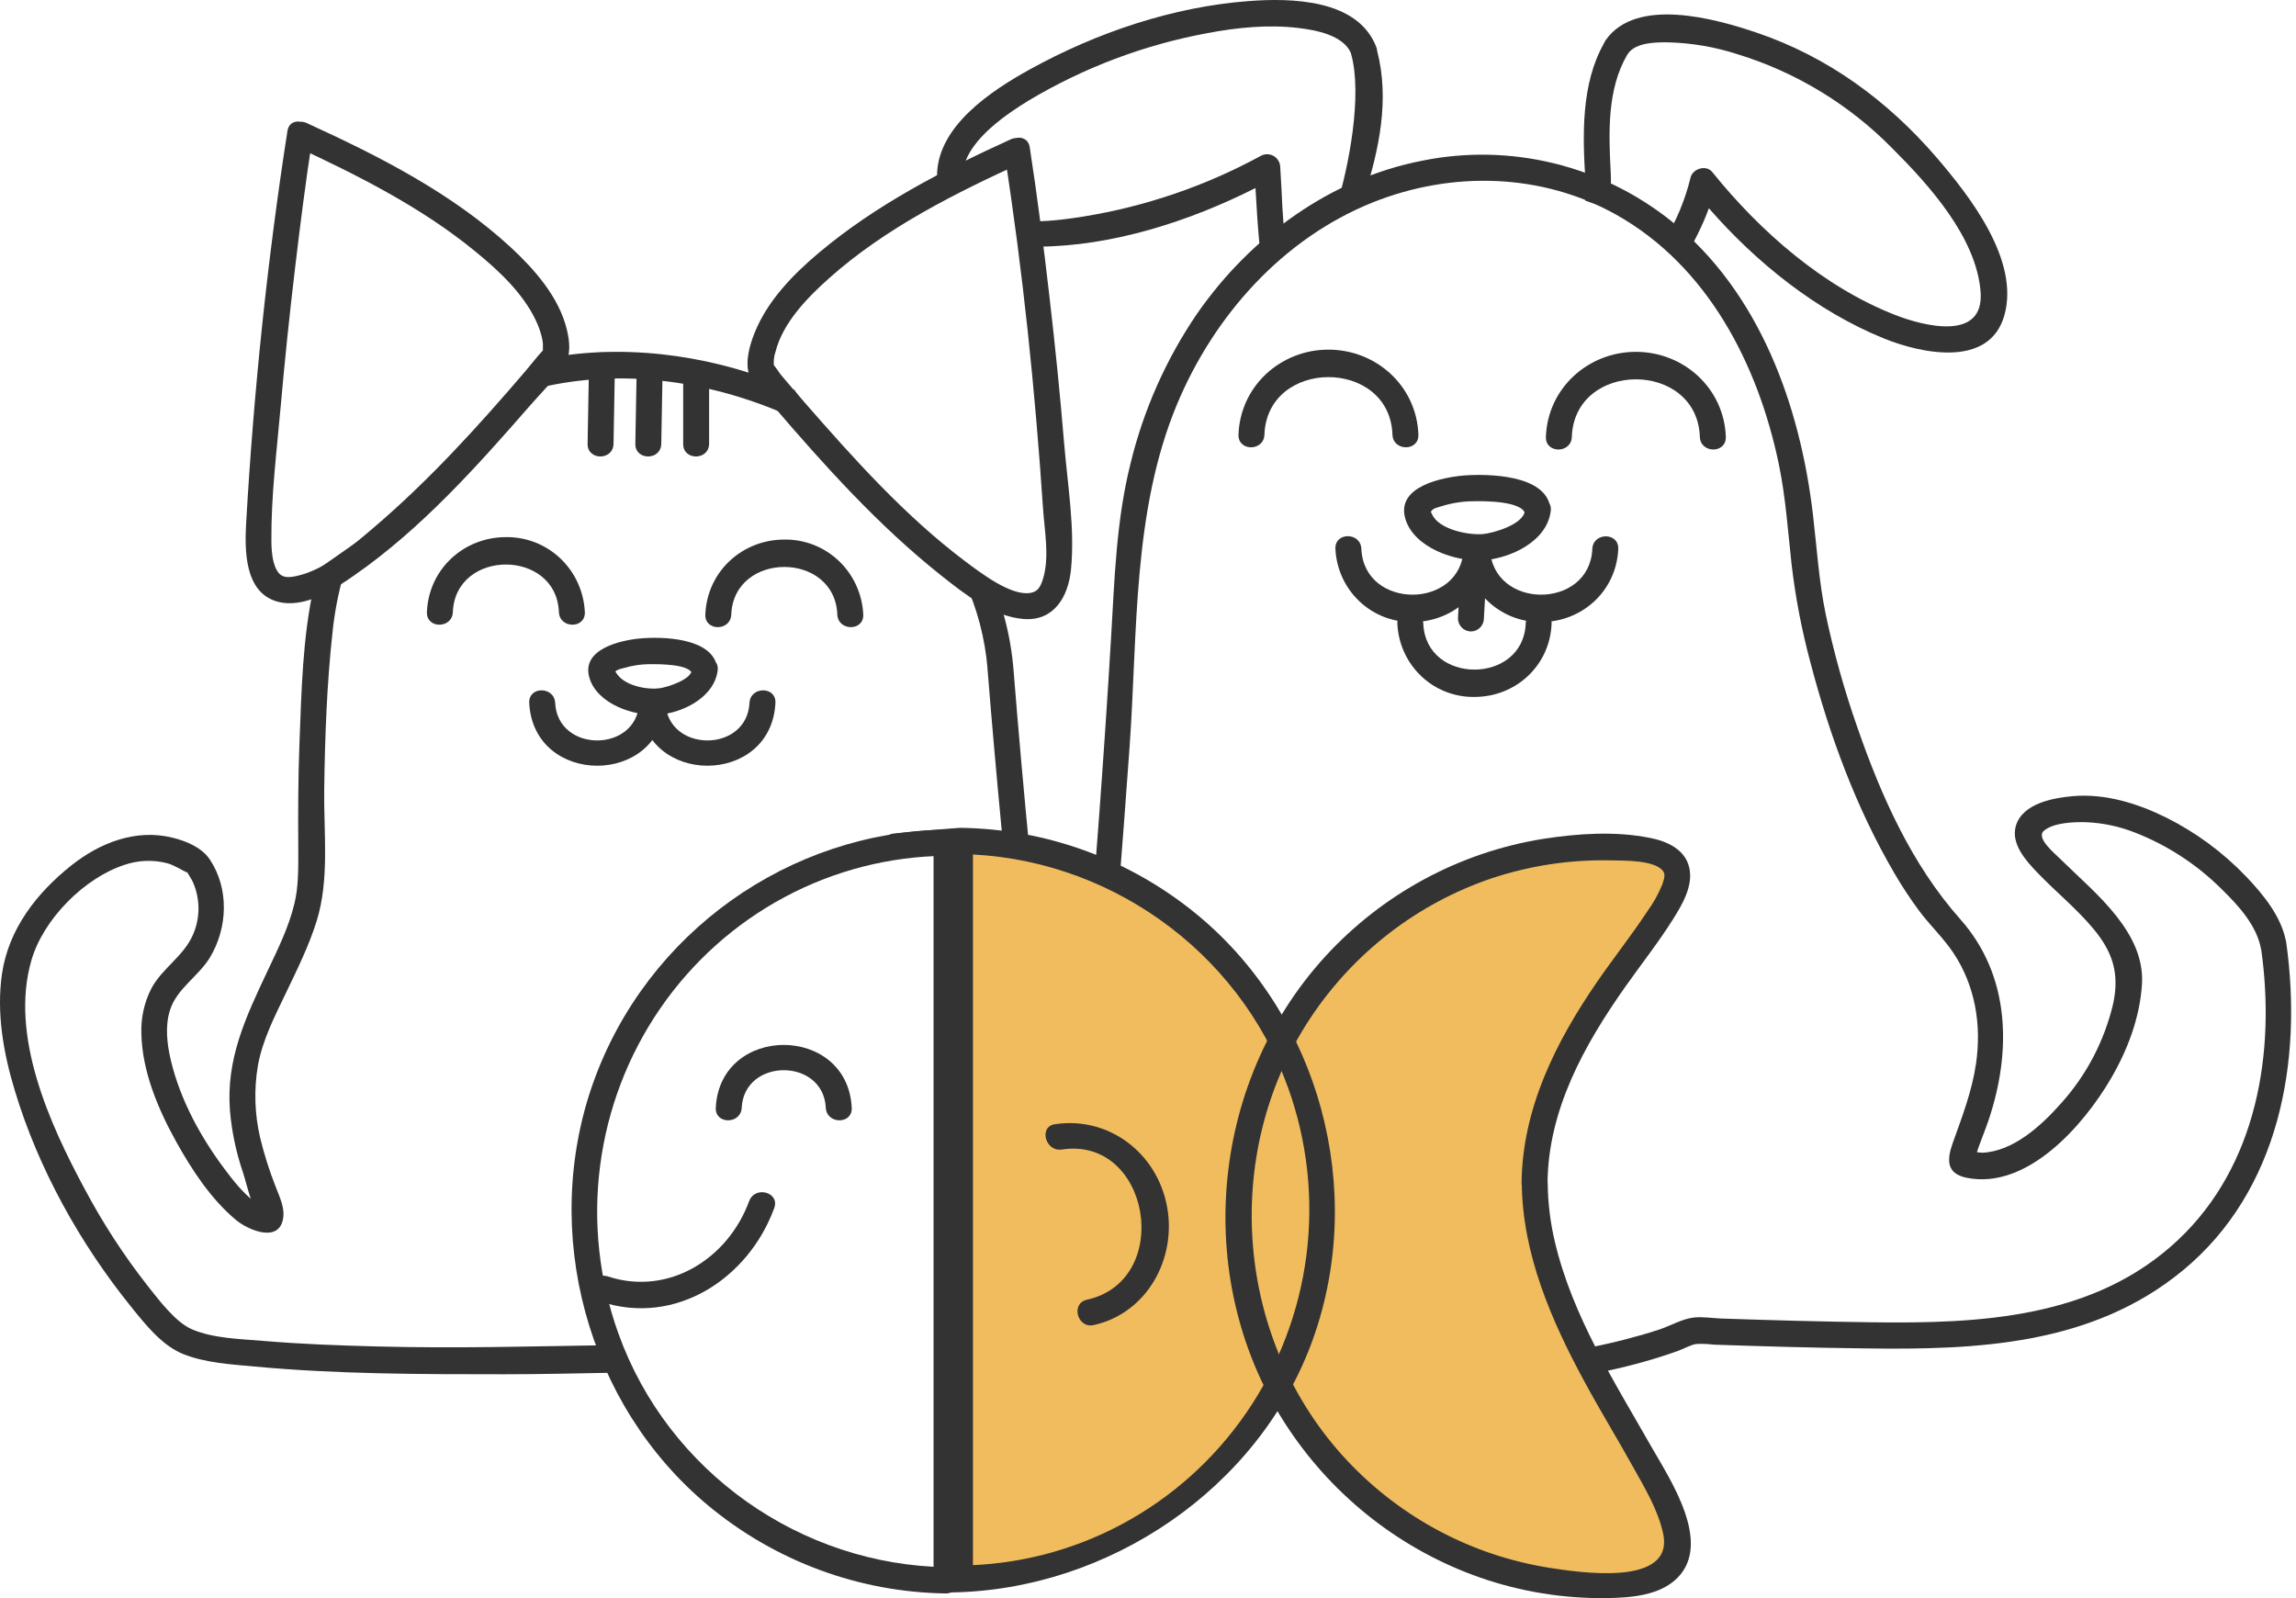 <svg width="431" height="300" viewBox="0 0 431 300" fill="none" xmlns="http://www.w3.org/2000/svg">
<path d="M53.957 24.594C50.179 48.853 47.633 73.421 46.221 97.94C45.922 103.103 45.811 111.164 52.03 112.922C57.045 114.329 62.582 110.756 66.506 107.999C78.985 99.347 89.524 87.566 99.492 76.136C101.628 73.688 104.125 71.255 105.941 68.54C107.242 66.599 106.935 64.052 106.407 61.858C104.939 55.788 100.369 50.604 95.972 46.517C84.933 36.298 71.09 29.264 57.567 23.096C54.736 21.801 52.252 26.043 55.111 27.316C66.972 32.802 79.048 38.858 89.232 47.207C93.809 50.949 98.657 55.45 100.995 61.063C101.243 61.685 101.454 62.322 101.628 62.969C101.763 63.455 101.858 63.952 101.913 64.453C101.913 64.875 101.913 65.29 101.913 65.712C101.913 66.289 102.191 65.712 101.913 65.966C101.774 66.078 103.116 64.488 101.871 65.825C100.744 67.035 99.729 68.385 98.65 69.644C89.754 80.047 80.432 90.309 69.984 99.185C65.928 102.618 60.941 107.014 55.619 108.139C54.165 108.449 53.045 108.456 52.294 107.534C51.167 106.128 50.959 103.546 50.945 101.563C50.875 93.2 51.946 84.682 52.684 76.368C53.449 67.707 54.346 59.061 55.376 50.428C56.343 42.248 57.379 34.068 58.645 25.93C59.139 22.8 54.451 21.464 53.957 24.594Z" fill="#333333"/>
<path d="M188.579 28.925C192.009 50.941 194.311 73.237 195.793 95.435C196.064 99.536 197.052 104.579 195.793 108.652C195.278 110.34 194.722 111.085 193.393 111.303C189.783 111.887 184.245 107.667 181.129 105.325C169.909 96.884 160.26 86.095 151.022 75.53C149.543 73.833 148.078 72.124 146.626 70.403C146.16 69.854 145.395 68.447 144.727 68.124C142.981 67.266 145.965 69.53 145.284 68.989C144.922 68.715 145.284 69.347 145.284 68.736C145.179 67.807 145.283 66.867 145.59 65.986C146.981 60.556 151.53 55.885 155.676 52.193C166.264 42.76 179.404 36.212 192.162 30.388C195.014 29.087 192.537 24.846 189.706 26.168C177.081 31.929 164.441 38.428 153.735 47.438C148.866 51.531 144.066 56.448 141.652 62.483C140.741 64.748 139.837 67.863 140.623 70.318C141.319 72.478 143.718 74.538 145.138 76.17C154.779 87.424 164.921 98.678 176.552 107.934C180.934 111.409 186.367 115.755 192.169 116.199C197.803 116.635 200.516 112.084 201.038 106.97C201.817 99.234 200.405 91.011 199.765 83.309C198.99 74.034 198.063 64.776 196.982 55.533C195.904 46.214 194.735 36.901 193.296 27.631C192.788 24.508 188.092 25.83 188.579 28.925Z" fill="#333333"/>
<path d="M190.234 125.462C189.842 120.912 188.906 116.568 187.503 112.448L164.868 91.936C165.284 92.315 148.234 72.816 149.233 73.252C148.255 72.817 147.27 72.402 146.278 72.006C132.312 66.433 116.062 64.354 101.157 67.564C101.157 67.564 80.946 91.33 74.071 96.775L59.735 106.816C59.421 107.953 59.138 109.1 58.886 110.255C56.8 119.722 56.605 129.626 56.222 139.276C55.958 146.028 55.944 152.78 55.993 159.54C55.993 162.993 56.055 166.405 55.255 169.682C54.191 174.078 52.139 178.214 50.219 182.28C46.17 190.854 42.386 198.773 43.172 208.564C43.517 212.498 44.337 216.374 45.614 220.106C46.31 222.217 46.95 225.593 48.216 227.4C48.285 227.59 48.327 227.789 48.341 227.991C48.111 227.991 49.683 226.24 49.732 226.584C49.09 226.305 48.463 225.99 47.854 225.642C45.649 224.003 43.798 221.64 42.157 219.452C37.677 213.474 33.865 206.51 32.105 199.181C31.368 196.108 30.936 192.689 31.91 189.623C33.183 185.578 37.26 183.292 39.409 179.733C42.748 174.198 43.04 166.862 39.409 161.376C37.879 159.069 34.915 157.859 32.342 157.24C25.524 155.566 18.791 158.175 13.434 162.424C6.91 167.593 1.609 174.381 0.371 182.821C-0.687 190.143 0.642 197.711 2.791 204.752C7.202 219.403 15.048 233.463 24.606 245.301C27.256 248.586 30.359 252.539 34.345 254.163C38.519 255.851 43.388 256.112 47.812 256.527C63.359 257.969 79.073 257.976 94.669 257.976C101.446 257.976 108.235 257.809 115.025 257.691C118.458 257.631 125.398 276.162 137.53 285.001C152.459 295.88 177.538 297.501 177.538 297.501L185.04 255.001C191.933 253.299 188.273 250.344 192.071 243.704C193.984 240.363 195.013 236.115 196.133 232.45C197.012 229.662 197.682 226.81 198.137 223.919C199.152 217.068 198.561 210.147 197.886 203.289C196.495 189.06 194.749 174.873 193.358 160.644C192.212 148.921 191.171 137.199 190.234 125.476C189.984 122.339 185.108 122.311 185.365 125.476C186.969 145.376 188.862 165.249 191.041 185.093C192.085 194.539 193.448 204.035 193.782 213.544C194.041 219.029 193.385 224.52 191.841 229.785C190.894 233.197 189.771 236.557 188.474 239.85C186.901 243.723 185.381 278.348 180.039 292.501C177.538 297.501 167.536 295.001 167.536 295.001L145.031 287.501L130.028 275.001C124.066 274.678 115.025 252.501 115.025 252.501C99.38 252.733 86.169 253.158 70.531 252.75C63.464 252.567 56.396 252.306 49.349 251.709C45.078 251.35 40.042 251.251 36.021 249.535C33.009 248.248 29.865 244.105 27.674 241.32C23.203 235.616 19.245 229.519 15.848 223.103C9.302 210.949 1.79 194.377 5.901 180.247C8.148 172.51 15.862 164.773 23.424 162.332C25.971 161.476 28.706 161.369 31.312 162.023C32.828 162.424 33.941 163.31 35.34 163.866C35.75 164.027 35.02 163.5 35.013 163.486C35.367 164.189 35.882 164.857 36.216 165.596C36.902 167.152 37.257 168.837 37.257 170.54C37.257 172.244 36.902 173.929 36.216 175.485C34.428 179.558 30.456 181.731 28.418 185.55C27.062 188.196 26.414 191.154 26.54 194.131C26.721 201.228 29.684 208.199 33.065 214.304C35.993 219.579 39.611 225.1 44.272 228.99C46.685 231.009 52.793 233.548 53.203 228.23C53.342 226.402 52.382 224.453 51.756 222.793C50.575 219.803 49.601 216.734 48.842 213.607C47.8 209.162 47.653 204.55 48.41 200.047C49.301 195.123 51.575 190.804 53.711 186.324C55.798 181.97 57.975 177.574 59.422 172.96C61.899 165.054 60.744 156.262 60.862 148.11C61.001 138.347 61.342 128.472 62.413 118.766C62.785 115.052 63.489 111.386 64.513 107.813C65.382 104.783 81.239 94.355 81.239 94.355L101.157 72.816C108.948 70.926 117.251 70.569 125.402 71.619C133.482 72.66 141.637 75.008 149.233 78.576C156.432 81.958 162.478 94.355 162.478 94.355C162.478 94.355 176.409 100.415 179.204 105.426C179.884 106.645 180.519 107.894 181.108 109.172C183.456 114.318 184.901 119.837 185.379 125.483C185.636 128.592 190.506 128.62 190.234 125.462Z" fill="#333333"/>
<path d="M120 131.96C119.52 141.336 104.696 141.35 104.216 131.96C104.056 128.809 99.187 128.788 99.347 131.96C100.147 147.666 124.069 147.673 124.869 131.96C125.029 128.795 120.16 128.802 120 131.96Z" fill="#333333"/>
<path d="M140.691 131.96C140.211 141.336 125.387 141.35 124.907 131.96C124.747 128.809 119.878 128.788 120.038 131.96C120.838 147.666 144.76 147.673 145.56 131.96C145.72 128.795 140.851 128.802 140.691 131.96Z" fill="#333333"/>
<path d="M162.05 115.355C161.87 111.523 160.222 107.912 157.455 105.286C154.689 102.661 151.02 101.227 147.226 101.288C139.324 101.288 132.729 107.288 132.403 115.355C132.27 118.52 137.14 118.52 137.272 115.355C137.759 103.461 156.694 103.447 157.181 115.355C157.313 118.513 162.182 118.527 162.05 115.355Z" fill="#333333"/>
<path d="M109.786 114.898C109.606 111.066 107.958 107.455 105.192 104.83C102.425 102.204 98.757 100.77 94.963 100.831C87.06 100.831 80.466 106.831 80.139 114.898C80.007 118.064 84.876 118.064 85.008 114.898C85.495 103.005 104.43 102.991 104.917 114.898C105.049 118.057 109.919 118.071 109.786 114.898Z" fill="#333333"/>
<path d="M129.853 125.864C129.624 127.615 125.325 128.958 124.01 129.169C121.527 129.57 117.103 128.74 115.663 126.286C115.28 125.624 115.106 126.672 115.51 126.082C115.788 125.674 116.762 125.491 117.2 125.378C118.741 124.921 120.338 124.684 121.944 124.675C123.335 124.675 129.596 124.59 129.923 126.539C130.431 129.655 135.126 128.332 134.618 125.231C133.7 119.646 124.184 119.477 120.163 119.85C116.449 120.194 109.089 121.847 110.633 127.2C112.066 132.187 119.099 134.501 123.621 134.163C128.142 133.826 134.055 130.935 134.716 125.885C135.133 122.734 130.264 122.769 129.853 125.864Z" fill="#333333"/>
<path d="M110.566 68.538L110.302 83.309C110.246 86.481 115.114 86.481 115.17 83.309L115.434 68.538C115.49 65.366 110.622 65.366 110.566 68.538Z" fill="#333333"/>
<path d="M119.528 68.538L119.264 83.308C119.209 86.481 124.077 86.481 124.132 83.308L124.397 68.538C124.247 67.742 119.584 65.366 119.528 68.538Z" fill="#333333"/>
<path d="M128.246 70.162V83.309C128.19 86.481 133.058 86.481 133.114 83.309V70.162C133.17 66.989 128.301 66.989 128.246 70.162Z" fill="#333333"/>
<path d="M313.264 7.951C311.003 7.915 307.108 7.915 305.612 10.061C305.576 10.113 305.539 10.164 305.5 10.212C301.666 16.682 301.97 24.965 302.356 32.238C302.53 35.628 302.113 35.864 302.356 39.247L297.626 37.683C297.487 33.772 297.877 37.97 297.626 34.066C297.068 25.503 296.756 15.74 301.126 8.075C301.196 7.897 301.292 7.717 301.417 7.536C307.184 -0.701 322.182 3.562 329.743 6.129C343.113 10.645 354.375 18.909 363.592 29.635C369.735 36.803 379.16 48.816 376.26 59.177C373.456 69.164 360.601 66.351 353.645 63.537C341.069 58.426 329.777 49.4 320.783 39.089C319.565 42.474 317.884 45.691 316.039 48.746L312.471 45.095C314.688 41.464 316.33 37.506 317.34 33.363C317.716 31.668 320.262 30.873 321.41 32.28C330.439 43.499 342.306 53.88 355.794 59.141C361.095 61.202 372.489 64.149 371.794 54.802C371.022 44.547 362.055 34.685 355.266 27.891C347.184 19.656 337.207 13.578 326.23 10.201C322.036 8.833 317.67 8.075 313.264 7.951Z" fill="#333333"/>
<path d="M234.418 0.2C242.348 -0.398 254.87 -0.201 258.348 8.816C258.447 9.074 258.501 9.319 258.517 9.549C260.879 18.675 258.886 28.031 256.115 36.754L250.884 38.71C253.193 31.324 255.788 17.812 253.625 10.131C253.603 10.056 253.585 9.981 253.57 9.908C252.04 6.551 246.979 5.654 243.816 5.264C238.105 4.561 232.185 5.165 226.565 6.235C214.745 8.425 203.401 12.711 193.057 18.895C189.099 21.333 182.131 25.963 180.916 31.394L191.149 26.613L194.095 41.553C197.541 41.537 200.948 41.036 203.359 40.65C215.011 38.769 226.267 34.922 236.658 29.27C237.029 29.06 237.446 28.95 237.871 28.952C238.295 28.953 238.712 29.065 239.081 29.278C239.45 29.49 239.758 29.795 239.976 30.163C240.194 30.532 240.314 30.951 240.324 31.38C240.839 39.518 240.512 37.851 241.326 45.968L236.658 48.387C236.02 41.797 235.96 40.071 235.673 35.299C223.241 41.574 208.764 46.208 194.963 46.298C194.195 46.303 193.407 46.284 192.608 46.236L190.098 30.163L176.813 36.29L175.899 33.16C175.797 23.73 186.164 16.982 193.328 13.022C205.814 6.122 220.186 1.262 234.418 0.2Z" fill="#333333"/>
<path d="M429.137 176.835C428.31 172.123 424.859 167.923 421.673 164.582C417.342 160.045 412.272 156.296 406.683 153.497C401.285 150.818 395.191 148.926 389.111 149.453C385.487 149.77 379.727 150.797 378.44 154.939C377.383 158.358 380.298 161.558 382.433 163.788C385.87 167.375 389.758 170.512 392.958 174.338C396.617 178.72 397.904 182.778 396.666 188.462C395.015 195.442 391.635 201.883 386.844 207.178C383.178 211.314 377.891 216.174 372.062 216.392C371.454 216.297 370.839 216.26 370.225 216.28L369.627 216.132C370.452 216.718 370.761 217.384 370.552 218.13C370.749 217.627 370.898 217.106 370.997 216.575C371.693 214.423 372.597 212.355 373.314 210.203C377.62 197.359 377.404 183.158 367.999 172.58C358.866 162.304 353.141 149.467 348.654 136.525C346.225 129.606 344.245 122.534 342.727 115.354C341.44 109.143 341.065 102.933 340.327 96.645C337.906 75.994 330.261 54.794 313.706 41.48C307.209 36.297 299.678 32.6 291.632 30.642C283.586 28.685 275.216 28.514 267.099 30.142C249.82 33.461 234.766 44.427 224.735 58.853C218.902 67.397 214.659 76.946 212.214 87.03C209.529 97.763 209.223 108.693 208.569 119.68C205.967 163.506 201.961 207.263 197.912 250.97C197.819 251.954 197.727 252.939 197.634 253.924C197.633 254.462 197.808 254.986 198.131 255.415C198.454 255.843 198.908 256.152 199.422 256.294C210.858 258.193 222.454 259.34 234.008 260.148C255.851 261.682 278.271 261.935 299.842 257.694C304.973 256.721 310.024 255.355 314.951 253.607C316.106 253.185 317.281 252.489 318.352 252.299C319.453 252.233 320.557 252.273 321.65 252.418C331.138 252.742 340.633 253.016 350.129 253.122C371.109 253.424 392.687 252.538 409.723 238.513C427.885 223.559 432.31 199.209 429.151 176.807C428.713 173.684 424.018 175.013 424.456 178.115C427.204 197.612 423.67 218.805 408.881 232.745C393.188 247.516 371.693 248.487 351.415 248.219C341.997 248.1 332.585 247.833 323.166 247.516C321.483 247.46 319.577 247.129 317.893 247.333C315.737 247.593 313.476 248.923 311.403 249.605C309.073 250.372 306.715 251.012 304.336 251.631C283.634 256.765 261.68 256.737 240.512 255.598C227.172 254.982 213.875 253.63 200.681 251.546L202.468 253.917C206.023 216.026 209.334 178.108 212.047 140.148C213.577 118.681 212.548 95.976 220.986 75.797C227.97 59.141 240.867 44.722 257.722 37.984C272.518 32.076 289.421 32.449 303.445 40.333C320.509 49.941 329.997 68.306 333.907 87.093C335.207 93.346 335.618 99.62 336.313 105.95C337.045 112.19 338.233 118.366 339.868 124.427C343.451 138.087 348.473 151.746 355.617 163.935C357.042 166.386 358.603 168.753 360.292 171.025C362.309 173.719 364.785 176.04 366.657 178.833C370.789 185.015 372.006 192.4 370.928 199.708C370.169 204.836 368.34 209.612 366.594 214.479C365.453 217.651 365.279 220.324 369.237 221.105C380.59 223.348 391.129 211.223 396.214 202.536C399.372 197.148 401.695 191.036 402.085 184.748C402.391 179.874 400.193 175.66 397.264 171.94C394.189 168.043 390.412 164.843 386.906 161.389C385.661 160.158 382.099 157.282 383.685 155.945C385.515 154.398 389.313 154.292 391.546 154.341C394.709 154.467 397.829 155.125 400.777 156.29C406.886 158.678 412.444 162.312 417.103 166.967C420.178 169.977 423.67 173.761 424.449 178.221C424.992 181.259 429.687 179.937 429.137 176.835Z" fill="#333333"/>
<path d="M274.77 103.025C274.276 114.489 256.051 114.511 255.55 103.025C255.411 99.867 250.542 99.852 250.681 103.025C250.854 106.769 252.463 110.298 255.167 112.863C257.871 115.427 261.457 116.826 265.164 116.761C272.899 116.761 279.306 110.902 279.64 103.053C279.779 99.888 274.909 99.895 274.77 103.053V103.025Z" fill="#333333"/>
<path d="M298.911 103.025C298.417 114.489 280.192 114.511 279.691 103.025C279.552 99.867 274.683 99.852 274.822 103.025C274.995 106.768 276.603 110.296 279.306 112.86C282.008 115.425 285.592 116.824 289.298 116.761C297.033 116.761 303.44 110.902 303.774 103.053C303.913 99.888 299.043 99.895 298.904 103.053L298.911 103.025Z" fill="#333333"/>
<path d="M286.399 117.091C285.905 128.556 267.68 128.577 267.179 117.091C267.04 113.933 262.17 113.919 262.31 117.091C262.483 120.834 264.091 124.362 266.793 126.926C269.496 129.491 273.08 130.89 276.786 130.828C284.521 130.828 290.928 124.969 291.261 117.119C291.401 113.954 286.531 113.961 286.392 117.119L286.399 117.091Z" fill="#333333"/>
<path d="M323.97 82.007C323.644 72.863 316.04 66.048 307.081 66.048C298.121 66.048 290.525 72.87 290.191 82.007C290.08 85.179 294.949 85.172 295.06 82.007C295.582 67.609 318.579 67.602 319.094 82.007C319.205 85.165 324.075 85.179 323.964 82.007H323.97Z" fill="#333333"/>
<path d="M266.259 81.593C265.932 72.449 258.329 65.634 249.37 65.634C240.41 65.634 232.814 72.449 232.487 81.593C232.375 84.765 237.245 84.758 237.356 81.593C237.878 67.195 260.875 67.188 261.39 81.593C261.501 84.751 266.371 84.765 266.259 81.593Z" fill="#333333"/>
<path d="M286.237 95.913C285.938 98.466 280.324 100.07 278.425 100.253C275.768 100.506 269.911 99.423 268.749 96.37C268.471 95.667 268.102 96.856 268.749 95.871C269.111 95.343 270.259 95.168 270.836 94.957C272.744 94.384 274.724 94.093 276.714 94.091C278.439 94.056 285.952 94.007 286.321 96.567C286.766 99.69 291.454 98.361 291.016 95.259C290.14 89.076 279.274 88.929 274.898 89.252C270.885 89.583 262.134 91.243 263.768 97.242C265.306 102.869 273.361 105.521 278.418 105.176C283.476 104.832 290.425 101.66 291.1 95.913C291.503 92.769 286.627 92.797 286.237 95.913Z" fill="#333333"/>
<path d="M273.943 111.296L273.686 116.072C273.686 116.725 273.942 117.351 274.399 117.813C274.855 118.275 275.475 118.534 276.12 118.534C276.766 118.534 277.385 118.275 277.841 117.813C278.298 117.351 278.554 116.725 278.554 116.072L278.819 111.296C278.819 110.643 278.562 110.017 278.106 109.556C277.649 109.094 277.03 108.835 276.384 108.835C275.739 108.835 275.12 109.094 274.663 109.556C274.207 110.017 273.95 110.643 273.95 111.296H273.943Z" fill="#333333"/>
<path d="M288.139 223.901C288.139 262.143 338.71 299.351 300.889 299.351C282.727 299.351 265.309 292.056 252.466 279.07C239.624 266.085 232.409 248.473 232.409 230.108C232.409 211.744 239.624 194.132 252.466 181.147C265.309 168.161 282.727 160.866 300.889 160.866C338.71 160.859 288.139 185.652 288.139 223.901Z" fill="#F0BC5E"/>
<path d="M180.238 159.677V298.148C198.279 297.964 215.519 290.589 228.212 277.625C240.905 264.66 248.025 247.155 248.025 228.913C248.025 210.67 240.905 193.165 228.212 180.2C215.519 167.236 198.279 159.861 180.238 159.677Z" fill="#F0BC5E"/>
<path d="M285.663 222.095C285.789 235.424 291.228 247.909 297.44 259.374C300.417 264.874 303.701 270.219 306.727 275.678C308.862 279.49 311.255 283.527 312.194 287.853C314.4 298.023 296.153 295.126 290.95 294.324C276.406 292.055 263.018 284.97 252.885 274.179C231.905 251.819 229.033 216.813 245.929 191.183C254.095 178.838 266.084 169.585 280.015 164.877C287.245 162.474 294.826 161.334 302.435 161.508C305.023 161.564 310.594 161.444 312.174 163.498C312.626 164.082 312.459 164.849 312.055 166.002C311.32 167.813 310.367 169.526 309.217 171.102C306.24 175.61 302.887 179.844 299.819 184.29C292.07 195.543 285.768 208.077 285.629 222.06C285.629 225.232 290.498 225.232 290.498 222.06C290.63 208.324 297.357 196.233 305.029 185.331C308.035 181.061 311.29 176.961 314.073 172.529C315.784 169.807 317.871 166.283 317.112 162.907C316.326 159.391 312.855 157.892 309.683 157.28C303.151 155.979 296.125 156.465 289.594 157.484C273.922 160.015 259.543 167.789 248.76 179.563C226.772 203.625 223.718 241.016 241.902 268.236C250.581 281.218 263.187 291.008 277.831 296.138C285.488 298.805 293.544 300.109 301.642 299.993C306.059 299.923 311.582 299.55 314.907 296.174C321.418 289.562 313.516 277.745 310.038 271.661C303.026 259.331 295.166 247.086 291.868 233.082C291.017 229.482 290.569 225.797 290.533 222.095C290.505 218.923 285.635 218.916 285.663 222.095Z" fill="#333333"/>
<path d="M175.245 158.189V296.653L177.68 294.191C150.432 293.811 125.438 276.389 116.089 250.336C112.468 240.284 111.287 229.499 112.645 218.889C114.004 208.279 117.862 198.154 123.895 189.366C129.929 180.577 137.961 173.382 147.317 168.385C156.673 163.388 167.078 160.735 177.659 160.651C180.789 160.608 180.796 155.685 177.659 155.727C148.157 156.135 121.431 175.048 111.373 203.197C101.383 231.24 110.183 263.672 132.902 282.586C145.523 293.09 161.313 298.924 177.659 299.122C178.302 299.113 178.916 298.85 179.37 298.391C179.825 297.931 180.084 297.31 180.093 296.66V158.189C180.114 155.024 175.245 155.017 175.245 158.189Z" fill="#333333"/>
<path d="M177.761 157.871V296.342C177.77 296.992 178.029 297.613 178.484 298.073C178.938 298.532 177.841 298.925 178.484 298.935C207.985 298.527 236.423 279.482 246.481 251.334C256.498 223.312 247.706 190.844 224.98 171.91C212.349 161.411 196.552 155.587 180.202 155.402C179.821 155.397 167.544 156.424 167.255 156.548C165.168 157.443 177.446 160.288 180.202 160.326C207.45 160.705 232.444 178.128 241.793 204.18C245.416 214.235 246.598 225.022 245.239 235.635C243.88 246.247 240.02 256.375 233.984 265.165C227.948 273.955 219.913 281.15 210.554 286.146C201.194 291.142 190.785 293.792 180.202 293.873L182.637 296.335V157.871C182.631 155.228 179.25 154.787 178.122 156.548C177.896 156.9 177.761 157.341 177.761 157.871Z" fill="#333333"/>
<path d="M159.887 207.936C159.087 192.23 135.164 192.223 134.364 207.936C134.204 211.102 139.074 211.095 139.234 207.936C139.714 198.561 154.537 198.546 155.017 207.936C155.177 211.087 160.047 211.109 159.887 207.936Z" fill="#333333"/>
<path d="M205.31 248.74C215.272 246.545 220.934 236.319 219.063 226.436C217.157 216.364 208.065 209.513 198.02 211.04C194.932 211.511 196.246 216.252 199.314 215.787C215.96 213.255 220.385 240.405 204.009 243.992C200.949 244.696 202.243 249.415 205.303 248.74H205.31Z" fill="#333333"/>
<path d="M140.643 225.436C136.65 236.359 125.443 243.329 114.118 239.616C111.134 238.638 109.854 243.386 112.825 244.363C126.807 248.949 140.462 240.073 145.338 226.779C146.43 223.804 141.721 222.517 140.643 225.471V225.436Z" fill="#333333"/>
</svg>
